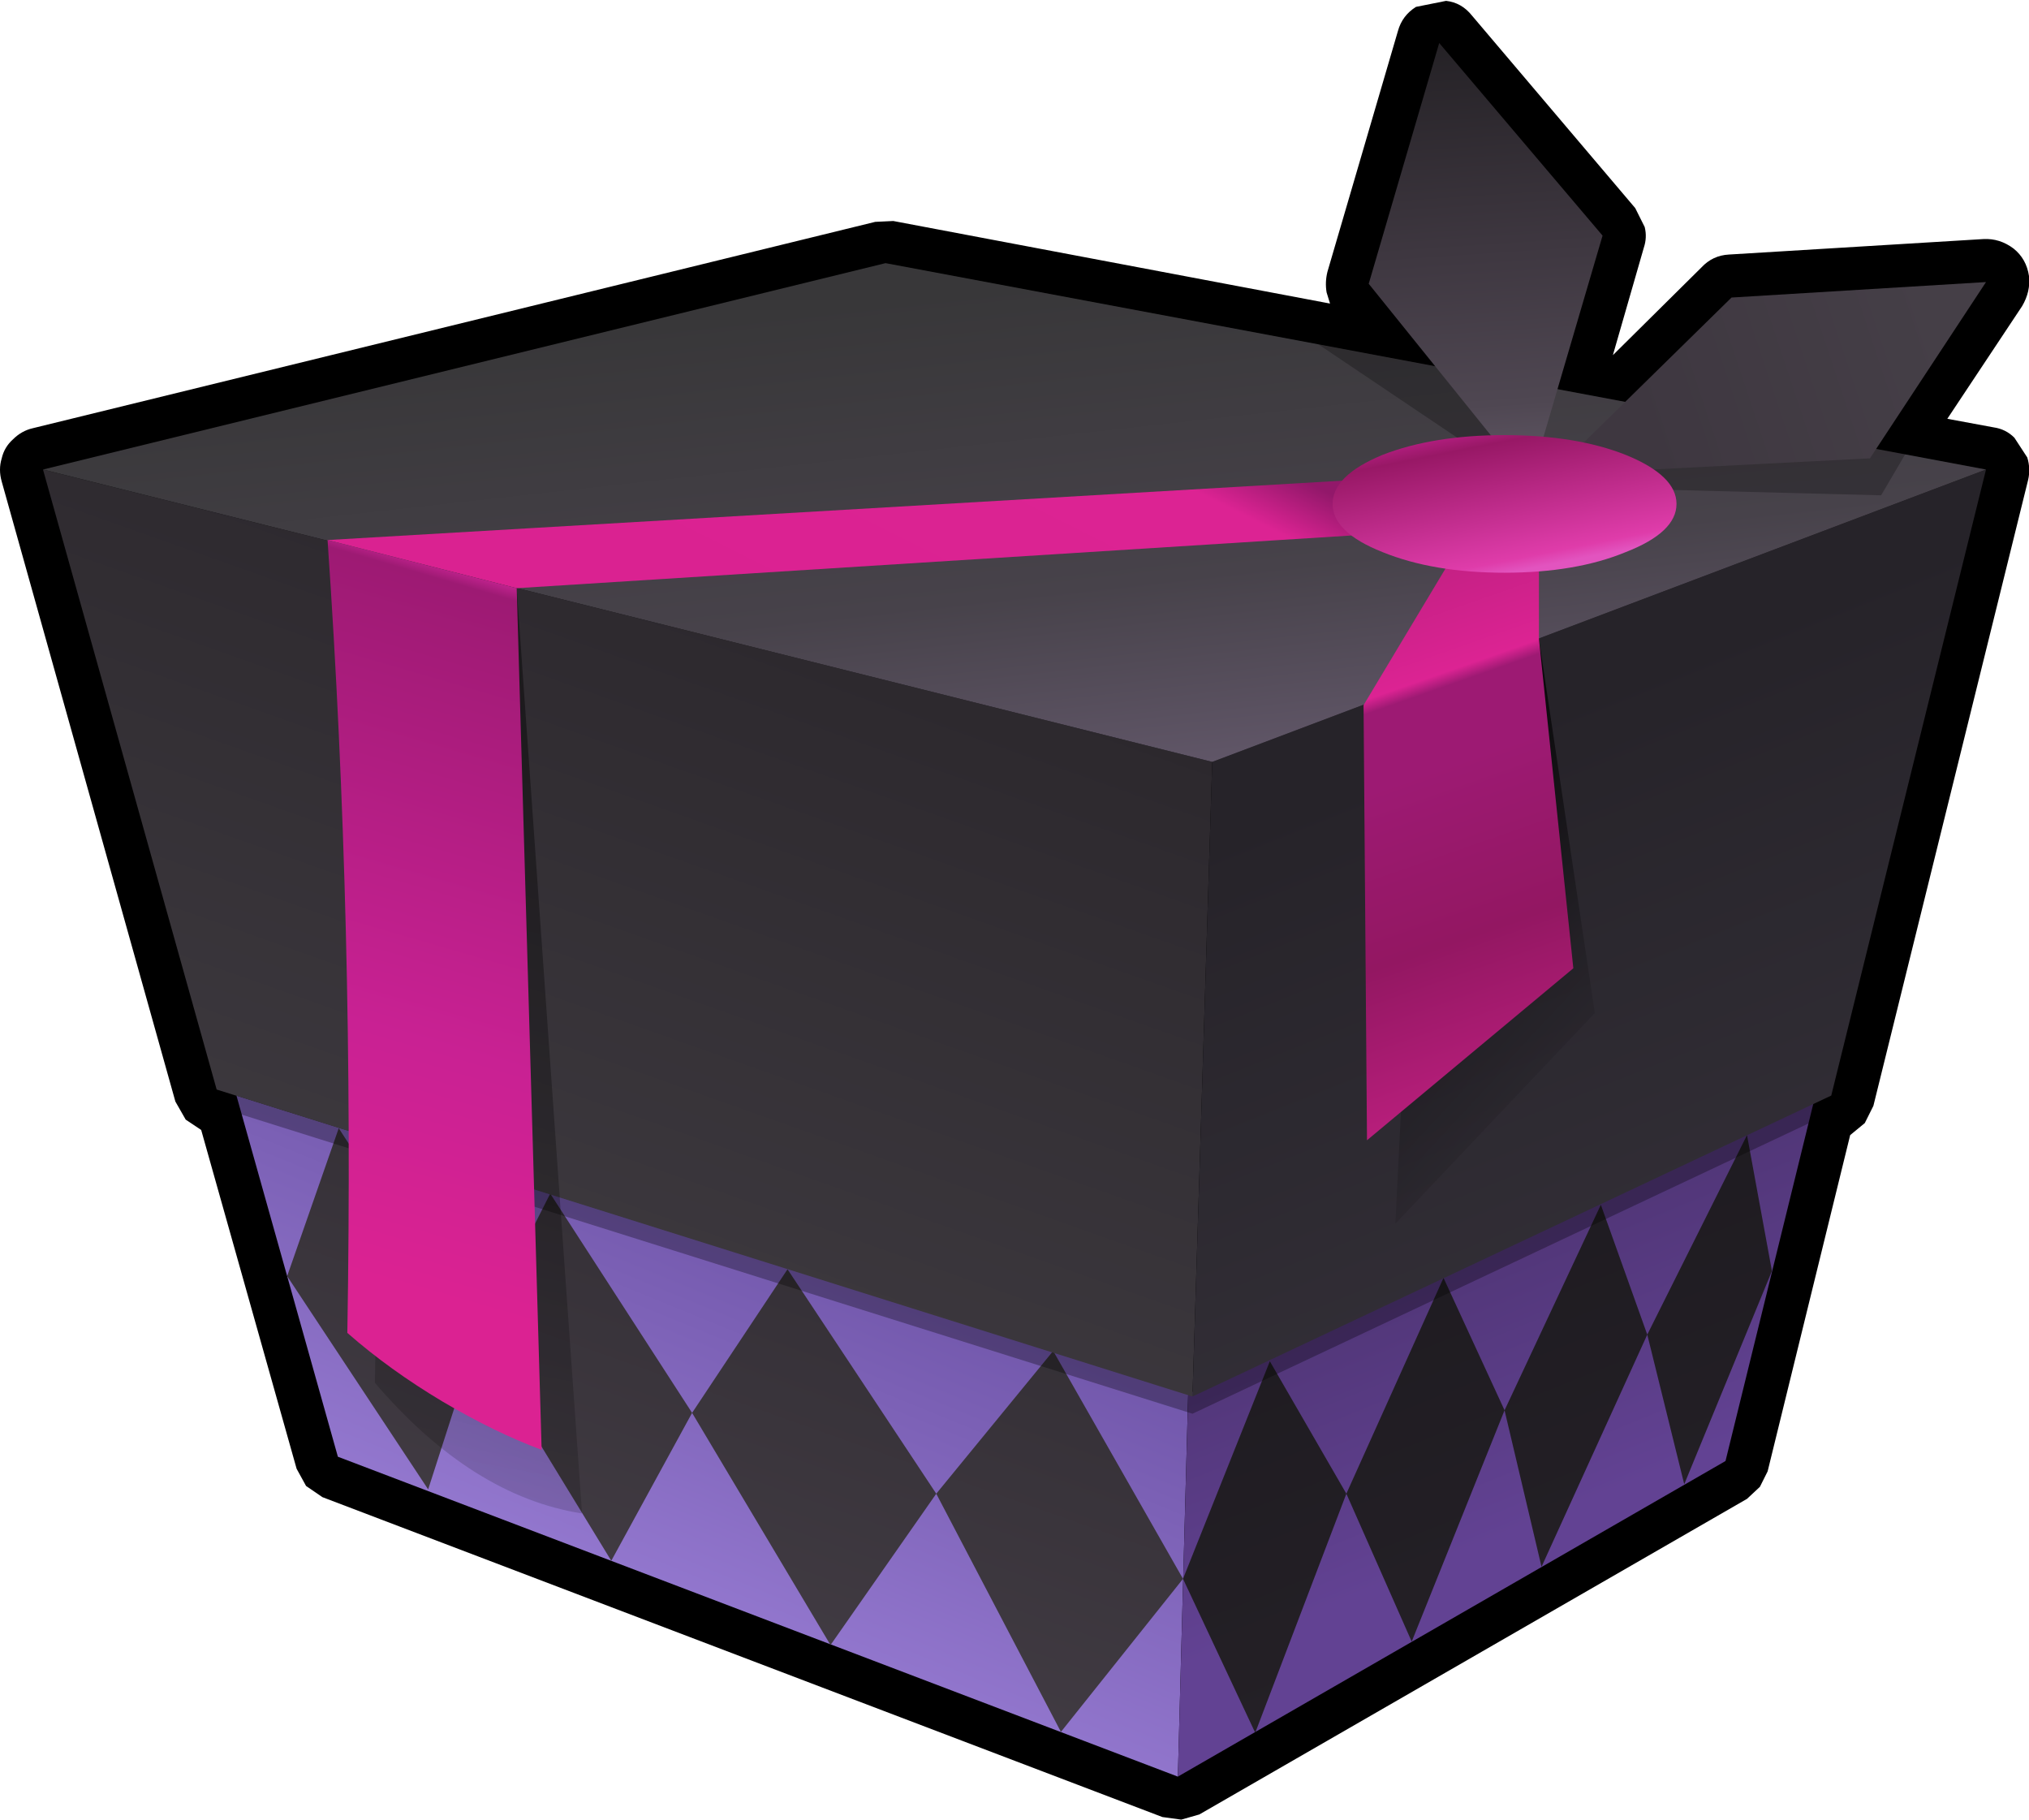 <?xml version="1.0" encoding="UTF-8" standalone="no"?>
<svg xmlns:xlink="http://www.w3.org/1999/xlink" height="105.8px" width="118.0px" xmlns="http://www.w3.org/2000/svg">
  <g transform="matrix(1.0, 0.0, 0.0, 1.0, 60.5, 52.3)">
    <path d="M25.1 -51.4 L34.6 -40.2 35.15 -39.1 Q35.3 -38.5 35.1 -37.9 L33.3 -31.65 38.45 -36.75 Q39.1 -37.45 40.05 -37.5 L54.85 -38.4 Q55.8 -38.45 56.6 -37.85 57.35 -37.25 57.5 -36.25 57.6 -35.35 57.1 -34.5 L52.75 -27.95 55.45 -27.45 Q56.15 -27.35 56.65 -26.85 L57.4 -25.7 Q57.6 -25.05 57.45 -24.4 L48.45 12.0 47.95 13.0 47.1 13.7 42.3 33.25 41.85 34.15 41.1 34.85 9.25 53.2 8.2 53.5 7.1 53.35 -41.75 34.75 -42.7 34.1 -43.25 33.1 -48.8 13.4 -49.7 12.8 -50.3 11.75 -60.4 -24.3 Q-60.6 -25.0 -60.4 -25.65 -60.25 -26.3 -59.75 -26.75 -59.25 -27.25 -58.6 -27.4 L-9.6 -39.4 -8.55 -39.45 16.85 -34.65 16.65 -35.3 Q16.55 -35.9 16.7 -36.5 L20.8 -50.5 Q21.05 -51.4 21.85 -51.9 L23.6 -52.25 Q24.5 -52.15 25.1 -51.4" fill="#000000" fill-rule="evenodd" stroke="none"/>
    <path d="M8.6 28.75 L8.0 51.0 -40.85 32.4 -46.75 11.4 8.6 28.75" fill="url(#gradient0)" fill-rule="evenodd" stroke="none"/>
    <path d="M8.6 28.75 L45.0 11.7 39.85 32.65 8.0 51.0 8.6 28.75" fill="url(#gradient1)" fill-rule="evenodd" stroke="none"/>
    <path d="M8.3 39.5 L1.2 48.4 -6.05 34.55 -12.2 43.35 -20.25 29.85 -24.95 38.45 -32.8 25.6 -35.6 34.3 -43.8 21.9 -40.8 13.3 -32.8 25.6 -28.5 17.1 -20.25 29.85 -14.7 21.5 -6.05 34.55 0.75 26.25 8.3 39.5" fill="url(#gradient2)" fill-rule="evenodd" stroke="none"/>
    <path d="M42.55 21.6 L37.45 34.0 35.3 25.3 29.15 38.8 27.0 29.7 21.6 43.15 17.8 34.55 12.5 48.45 8.3 39.5 13.35 26.85 17.8 34.55 23.45 22.0 27.0 29.7 32.6 17.75 35.3 25.3 41.1 13.7 42.55 21.6" fill="url(#gradient3)" fill-rule="evenodd" stroke="none"/>
    <path d="M55.0 -24.0 L46.0 12.4 8.85 29.9 -47.9 12.05 -58.0 -24.0 10.0 -7.0 55.0 -24.0" fill="#000000" fill-opacity="0.302" fill-rule="evenodd" stroke="none"/>
    <path d="M10.0 -8.0 L8.85 28.9 -47.9 11.05 -58.0 -25.0 10.0 -8.0" fill="url(#gradient4)" fill-rule="evenodd" stroke="none"/>
    <path d="M55.0 -25.0 L46.0 11.4 8.85 28.9 10.0 -8.0 55.0 -25.0" fill="url(#gradient5)" fill-rule="evenodd" stroke="none"/>
    <path d="M10.0 -8.0 L-58.0 -25.0 -9.0 -37.0 55.0 -25.0 10.0 -8.0" fill="url(#gradient6)" fill-rule="evenodd" stroke="none"/>
    <path d="M40.2 -33.0 L55.0 -33.9 48.9 -23.5 29.5 -24.0 40.2 -33.0 M27.0 -25.0 L14.8 -33.2 28.9 -32.5 28.9 -25.8 27.0 -25.0" fill="#000000" fill-opacity="0.251" fill-rule="evenodd" stroke="none"/>
    <path d="M29.0 -15.15 L32.25 6.6 20.65 18.85 22.15 -11.25 29.0 -15.15" fill="url(#gradient7)" fill-rule="evenodd" stroke="none"/>
    <path d="M-30.45 -18.1 L-26.65 35.7 Q-33.05 34.7 -38.7 28.1 L-37.9 -12.1 -30.45 -18.1" fill="url(#gradient8)" fill-rule="evenodd" stroke="none"/>
    <path d="M27.0 -26.0 L19.1 -35.8 23.2 -49.8 32.7 -38.6 29.0 -26.0 27.0 -26.0" fill="url(#gradient9)" fill-rule="evenodd" stroke="none"/>
    <path d="M40.2 -35.0 L55.0 -35.9 48.25 -25.65 29.7 -24.7 40.2 -35.0" fill="url(#gradient10)" fill-rule="evenodd" stroke="none"/>
    <path d="M24.2 -20.3 L29.0 -20.0 29.0 -15.15 31.0 4.0 19.0 14.0 18.8 -11.3 24.2 -20.3" fill="url(#gradient11)" fill-rule="evenodd" stroke="none"/>
    <path d="M25.0 -21.6 L-30.45 -18.1 -41.45 -20.9 20.1 -24.5 25.0 -21.6" fill="url(#gradient12)" fill-rule="evenodd" stroke="none"/>
    <path d="M-30.45 -18.1 L-29.0 32.0 Q-31.7 31.0 -34.75 29.2 -37.85 27.35 -40.3 25.2 -39.9 1.5 -41.45 -20.9 L-30.45 -18.1" fill="url(#gradient13)" fill-rule="evenodd" stroke="none"/>
    <path d="M37.0 -23.0 Q37.0 -21.35 34.05 -20.2 31.15 -19.0 27.0 -19.0 22.85 -19.0 19.9 -20.2 17.0 -21.35 17.0 -23.0 17.0 -24.65 19.9 -25.85 22.85 -27.0 27.0 -27.0 31.15 -27.0 34.05 -25.85 37.0 -24.65 37.0 -23.0" fill="url(#gradient14)" fill-rule="evenodd" stroke="none"/>
  </g>
  <defs>
    <linearGradient gradientTransform="matrix(-0.014, 0.035, -0.022, -0.009, -20.55, 13.0)" gradientUnits="userSpaceOnUse" id="gradient0" spreadMethod="pad" x1="-819.2" x2="819.2">
      <stop offset="0.0" stop-color="#3f2675"/>
      <stop offset="1.0" stop-color="#9a7ed6"/>
    </linearGradient>
    <linearGradient gradientTransform="matrix(-0.012, -0.03, 0.022, -0.009, 26.0, 14.0)" gradientUnits="userSpaceOnUse" id="gradient1" spreadMethod="pad" x1="-819.2" x2="819.2">
      <stop offset="0.09" stop-color="#624293"/>
      <stop offset="0.918" stop-color="#342149"/>
    </linearGradient>
    <linearGradient gradientTransform="matrix(-0.013, 0.034, -0.031, -0.011, -22.95, 11.5)" gradientUnits="userSpaceOnUse" id="gradient2" spreadMethod="pad" x1="-819.2" x2="819.2">
      <stop offset="0.0" stop-color="#211e22"/>
      <stop offset="1.0" stop-color="#423c44"/>
    </linearGradient>
    <linearGradient gradientTransform="matrix(-0.013, -0.034, 0.03, -0.012, 33.05, 14.1)" gradientUnits="userSpaceOnUse" id="gradient3" spreadMethod="pad" x1="-819.2" x2="819.2">
      <stop offset="0.09" stop-color="#242026"/>
      <stop offset="0.918" stop-color="#18161b"/>
    </linearGradient>
    <linearGradient gradientTransform="matrix(-0.013, 0.034, -0.031, -0.011, -22.95, 11.5)" gradientUnits="userSpaceOnUse" id="gradient4" spreadMethod="pad" x1="-819.2" x2="819.2">
      <stop offset="0.0" stop-color="#2c282d"/>
      <stop offset="1.0" stop-color="#444046"/>
    </linearGradient>
    <linearGradient gradientTransform="matrix(-0.013, -0.034, 0.03, -0.012, 33.05, 14.1)" gradientUnits="userSpaceOnUse" id="gradient5" spreadMethod="pad" x1="-819.2" x2="819.2">
      <stop offset="0.09" stop-color="#38343d"/>
      <stop offset="0.918" stop-color="#262329"/>
    </linearGradient>
    <linearGradient gradientTransform="matrix(0.003, 0.021, -0.018, 0.002, -1.5, -22.5)" gradientUnits="userSpaceOnUse" id="gradient6" spreadMethod="pad" x1="-819.2" x2="819.2">
      <stop offset="0.122" stop-color="#383739"/>
      <stop offset="0.639" stop-color="#47424a"/>
      <stop offset="1.0" stop-color="#64596c"/>
    </linearGradient>
    <linearGradient gradientTransform="matrix(-0.011, -0.009, 0.014, -0.015, 24.35, 0.1)" gradientUnits="userSpaceOnUse" id="gradient7" spreadMethod="pad" x1="-819.2" x2="819.2">
      <stop offset="0.0" stop-color="#000000" stop-opacity="0.051"/>
      <stop offset="0.243" stop-color="#000000" stop-opacity="0.2"/>
      <stop offset="1.0" stop-color="#000000"/>
    </linearGradient>
    <linearGradient gradientTransform="matrix(0.006, -0.031, 0.027, 0.005, -28.4, 9.0)" gradientUnits="userSpaceOnUse" id="gradient8" spreadMethod="pad" x1="-819.2" x2="819.2">
      <stop offset="0.0" stop-color="#000000" stop-opacity="0.153"/>
      <stop offset="0.855" stop-color="#000000" stop-opacity="0.4"/>
    </linearGradient>
    <linearGradient color-interpolation="linearRGB" gradientTransform="matrix(0.001, 0.015, -0.015, 0.001, 25.55, -38.25)" gradientUnits="userSpaceOnUse" id="gradient9" spreadMethod="pad" x1="-819.2" x2="819.2">
      <stop offset="0.012" stop-color="#242125"/>
      <stop offset="0.518" stop-color="#3e3740"/>
      <stop offset="0.886" stop-color="#4f4752"/>
      <stop offset="1.0" stop-color="#5b525f"/>
    </linearGradient>
    <linearGradient color-interpolation="linearRGB" gradientTransform="matrix(0.015, -0.004, 0.002, 0.006, 42.85, -30.5)" gradientUnits="userSpaceOnUse" id="gradient10" spreadMethod="pad" x1="-819.2" x2="819.2">
      <stop offset="0.165" stop-color="#3e3740"/>
      <stop offset="0.886" stop-color="#453f47"/>
    </linearGradient>
    <linearGradient gradientTransform="matrix(-0.007, -0.019, 0.02, -0.007, 24.9, -3.15)" gradientUnits="userSpaceOnUse" id="gradient11" spreadMethod="pad" x1="-819.2" x2="819.2">
      <stop offset="0.0" stop-color="#c12082"/>
      <stop offset="0.349" stop-color="#931762"/>
      <stop offset="0.647" stop-color="#9d1a73"/>
      <stop offset="0.776" stop-color="#9d1a73"/>
      <stop offset="0.8" stop-color="#dc2393"/>
      <stop offset="1.0" stop-color="#c12082"/>
    </linearGradient>
    <linearGradient gradientTransform="matrix(0.007, -0.015, 0.004, 0.002, -9.35, -21.55)" gradientUnits="userSpaceOnUse" id="gradient12" spreadMethod="pad" x1="-819.2" x2="819.2">
      <stop offset="0.133" stop-color="#da2291"/>
      <stop offset="0.875" stop-color="#dc2393"/>
      <stop offset="1.0" stop-color="#92186a"/>
    </linearGradient>
    <linearGradient gradientTransform="matrix(0.008, -0.029, 0.031, 0.009, -35.25, 5.55)" gradientUnits="userSpaceOnUse" id="gradient13" spreadMethod="pad" x1="-819.2" x2="819.2">
      <stop offset="0.157" stop-color="#db2292"/>
      <stop offset="0.443" stop-color="#c92193"/>
      <stop offset="0.973" stop-color="#9d1a73"/>
      <stop offset="1.0" stop-color="#dc29a3"/>
    </linearGradient>
    <linearGradient gradientTransform="matrix(0.002, 0.006, -0.005, 0.001, 26.9, -23.1)" gradientUnits="userSpaceOnUse" id="gradient14" spreadMethod="pad" x1="-819.2" x2="819.2">
      <stop offset="0.02" stop-color="#c0218d"/>
      <stop offset="0.165" stop-color="#981866"/>
      <stop offset="0.827" stop-color="#df3caa"/>
      <stop offset="0.898" stop-color="#e254bf"/>
    </linearGradient>
  </defs>
</svg>
